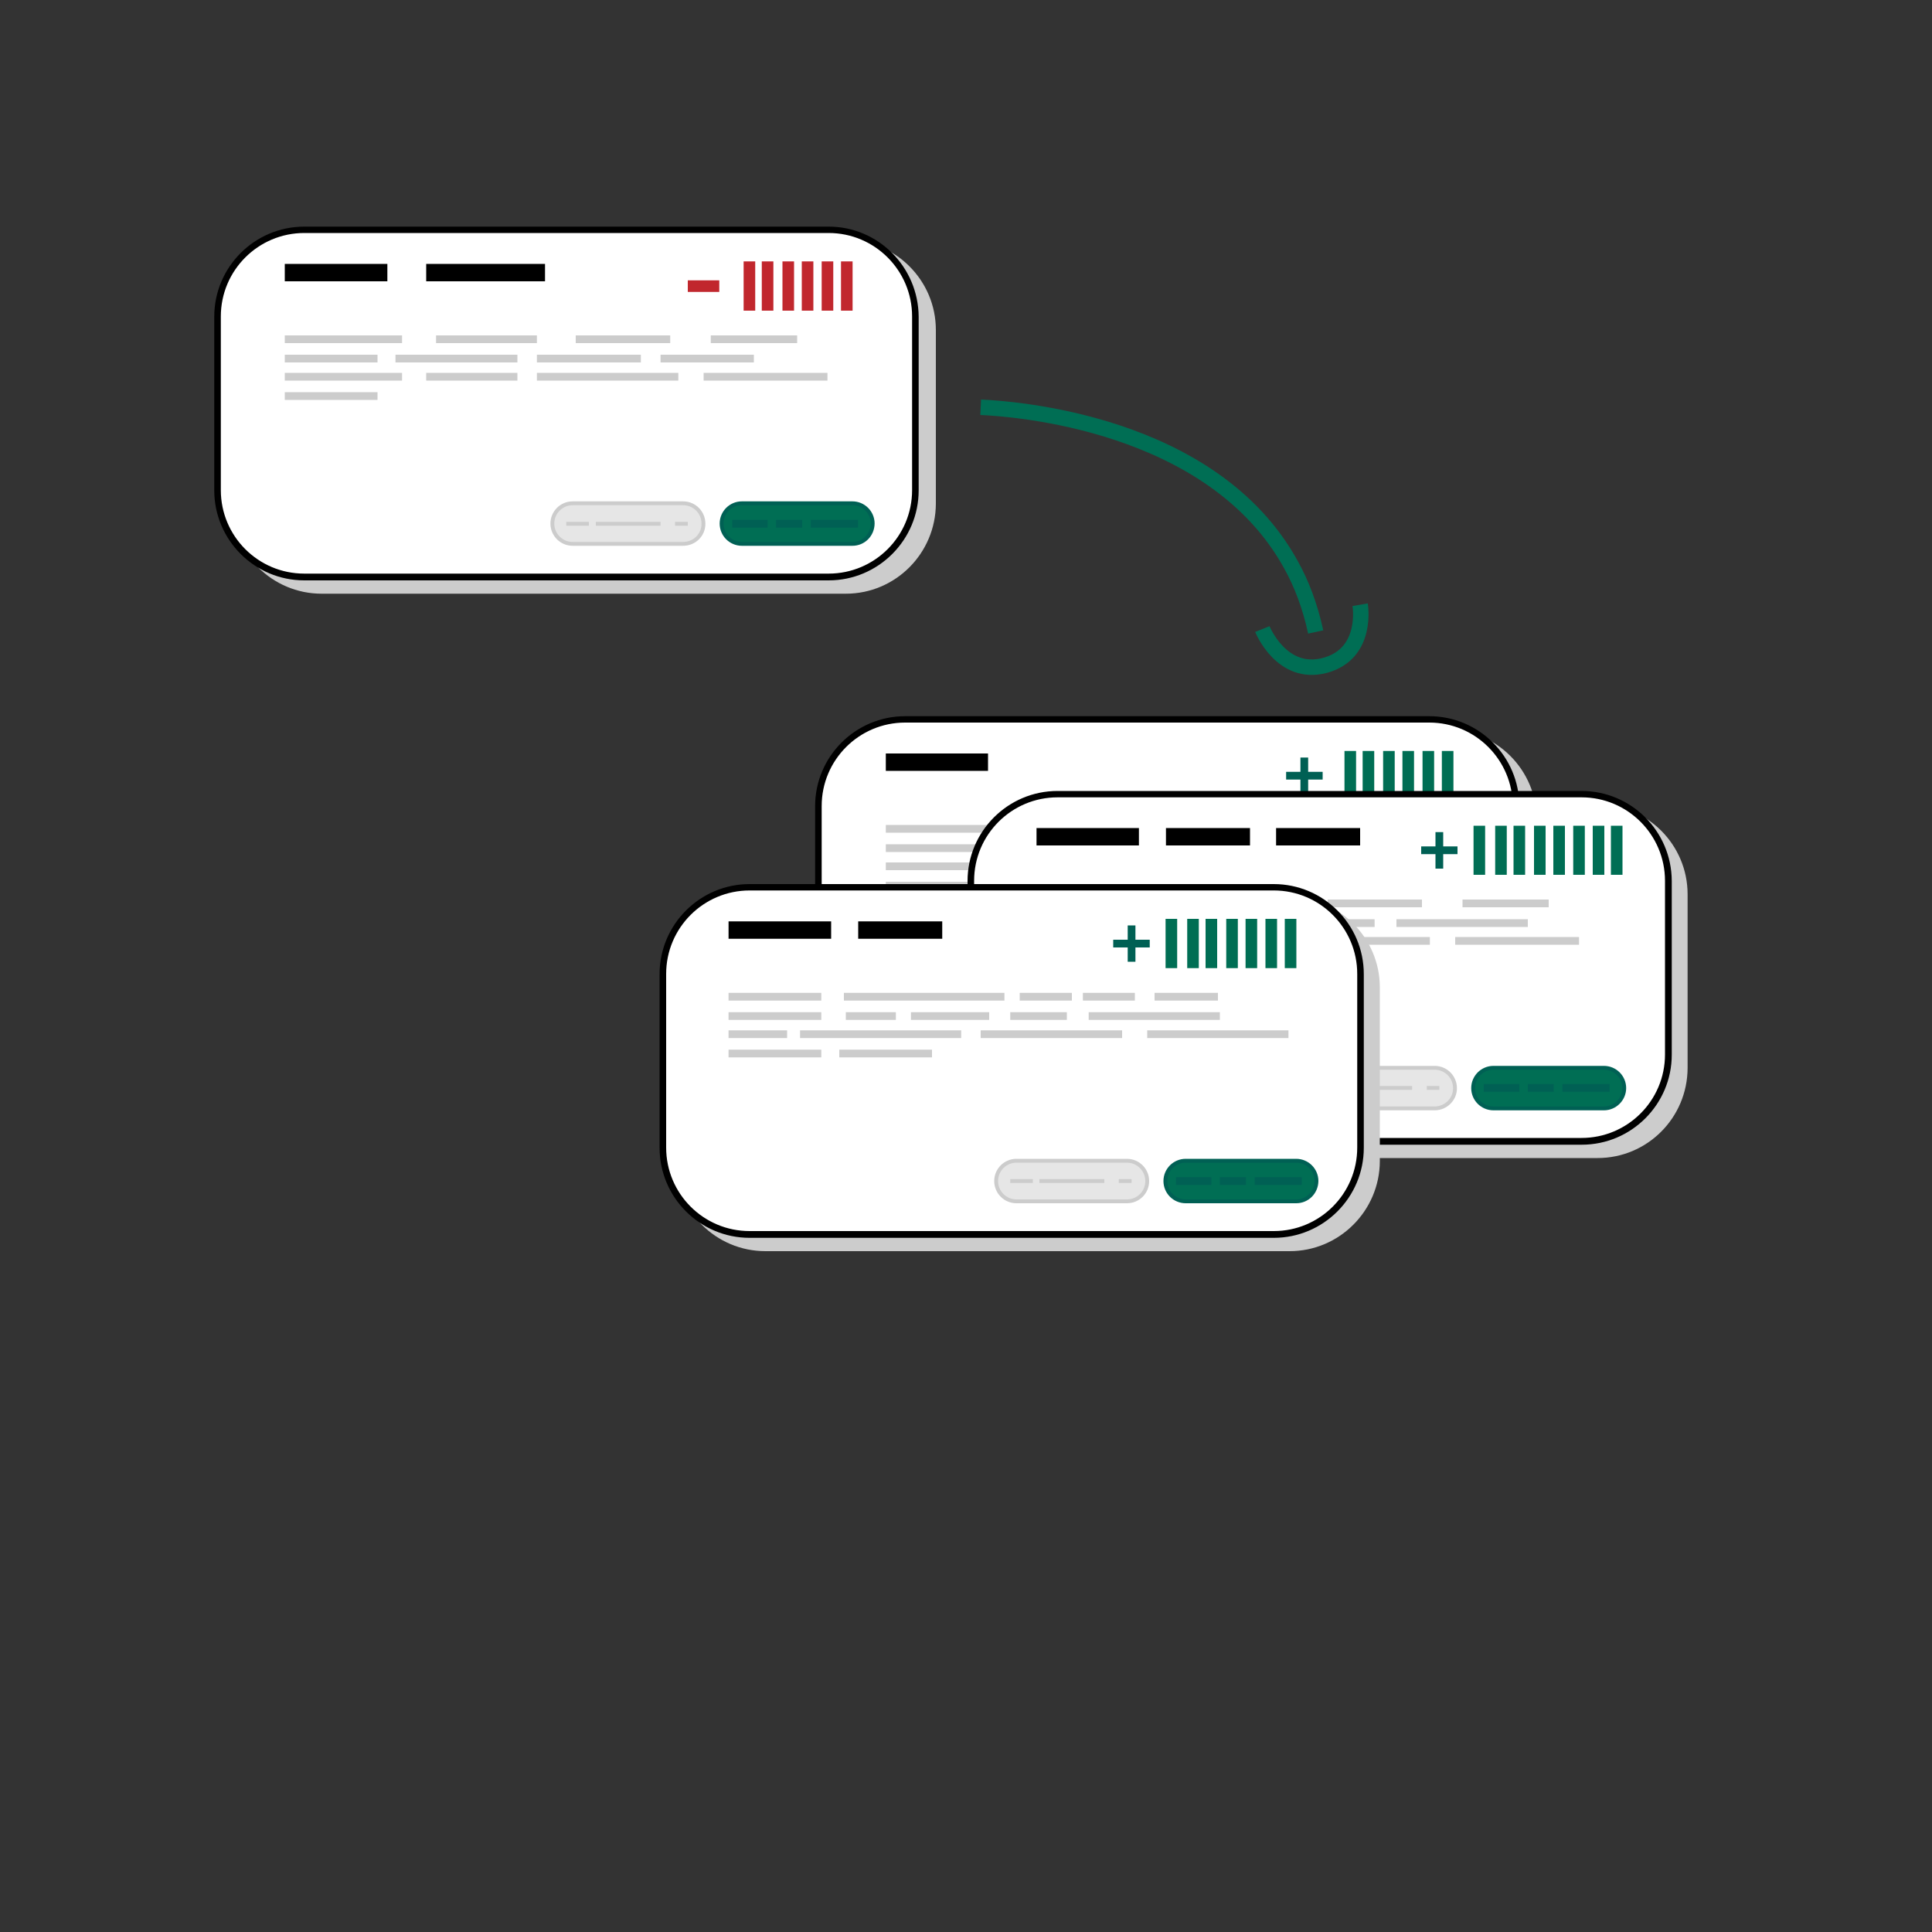 <?xml version="1.0" encoding="utf-8"?>
<!-- Generator: Adobe Illustrator 26.3.1, SVG Export Plug-In . SVG Version: 6.00 Build 0)  -->
<svg version="1.1" id="Layer_1" xmlns="http://www.w3.org/2000/svg" xmlns:xlink="http://www.w3.org/1999/xlink" x="0px" y="0px"
	 viewBox="0 0 1000 1000" style="enable-background:new 0 0 1000 1000;" xml:space="preserve">
<rect x="0" y="0" width="1000" height="1000" fill="#333333" stroke="none"/>
<style type="text/css">
	.st0{fill:#CCCCCC;}
	.st1{fill:#FFFFFF;}
	.st2{fill:none;stroke:#006E54;stroke-width:6;stroke-miterlimit:10;}
	.st3{fill:none;stroke:#000000;stroke-width:9;stroke-miterlimit:10;}
	.st4{fill:none;stroke:#CCCCCC;stroke-width:4;stroke-miterlimit:10;}
	.st5{fill:#E6E6E6;stroke:#CCCCCC;stroke-width:2;stroke-miterlimit:10;}
	.st6{fill:#006E54;stroke:#006054;stroke-width:2;stroke-miterlimit:10;}
	.st7{fill:none;stroke:#CCCCCC;stroke-width:2;stroke-miterlimit:10;}
	.st8{fill:none;stroke:#006054;stroke-width:4;stroke-miterlimit:10;}
	.st9{fill:none;stroke:#C1272D;stroke-width:6;stroke-miterlimit:10;}
	.st10{fill:none;stroke:#006E54;stroke-width:8;stroke-miterlimit:10;}
</style>
<g>
	<path class="st0" d="M437.8,307.3H166.5c-25.7,0-46.6-20.9-46.6-46.6v-89.9c0-25.7,20.9-46.6,46.6-46.6h271.3
		c25.7,0,46.6,20.9,46.6,46.6v89.9C484.3,286.4,463.5,307.3,437.8,307.3z"/>
</g>
<g>
	<path class="st0" d="M748.8,560.7H477.5c-25.7,0-46.6-20.9-46.6-46.6v-89.9c0-25.7,20.9-46.6,46.6-46.6h271.3
		c25.7,0,46.6,20.9,46.6,46.6v89.9C795.3,539.9,774.5,560.7,748.8,560.7z"/>
</g>
<g>
	<path class="st1" d="M468.5,552.1c-24.8,0-44.9-20.1-44.9-44.9v-89.9c0-24.8,20.1-44.9,44.9-44.9h271.3c24.8,0,44.9,20.1,44.9,44.9
		v89.9c0,24.8-20.1,44.9-44.9,44.9L468.5,552.1L468.5,552.1z"/>
	<path d="M739.8,374c23.9,0,43.2,19.4,43.2,43.2v89.9c0,23.9-19.4,43.2-43.2,43.2H468.5c-23.9,0-43.2-19.4-43.2-43.2v-89.9
		c0-23.9,19.4-43.2,43.2-43.2H739.8 M739.8,370.7H468.5c-25.7,0-46.6,20.9-46.6,46.6v89.9c0,25.7,20.9,46.6,46.6,46.6h271.3
		c25.7,0,46.6-20.9,46.6-46.6v-89.9C786.4,391.6,765.5,370.7,739.8,370.7L739.8,370.7z"/>
</g>
<line class="st2" x1="698.9" y1="388.7" x2="698.9" y2="414.2"/>
<line class="st2" x1="708.3" y1="388.7" x2="708.3" y2="414.2"/>
<line class="st2" x1="718.9" y1="388.7" x2="718.9" y2="414.2"/>
<line class="st2" x1="728.9" y1="388.7" x2="728.9" y2="414.2"/>
<line class="st2" x1="739.3" y1="388.7" x2="739.3" y2="414.2"/>
<line class="st2" x1="749.3" y1="388.7" x2="749.3" y2="414.2"/>
<line class="st3" x1="458.5" y1="394.5" x2="511.4" y2="394.5"/>
<line class="st4" x1="458.5" y1="429" x2="519" y2="429"/>
<line class="st4" x1="536.7" y1="429" x2="588.9" y2="429"/>
<line class="st4" x1="609.1" y1="429" x2="657.9" y2="429"/>
<line class="st4" x1="678.9" y1="429" x2="723.5" y2="429"/>
<line class="st4" x1="458.5" y1="439" x2="506.4" y2="439"/>
<line class="st4" x1="515.7" y1="439" x2="578.8" y2="439"/>
<line class="st4" x1="588.9" y1="439" x2="642.7" y2="439"/>
<line class="st4" x1="652.8" y1="439" x2="701.2" y2="439"/>
<line class="st4" x1="458.5" y1="448.4" x2="519" y2="448.4"/>
<line class="st4" x1="531.6" y1="448.4" x2="578.8" y2="448.4"/>
<line class="st4" x1="588.9" y1="448.4" x2="662" y2="448.4"/>
<line class="st4" x1="675.1" y1="448.4" x2="739.3" y2="448.4"/>
<line class="st4" x1="458.5" y1="458.4" x2="506.4" y2="458.4"/>
<path class="st5" d="M664.6,535h-57.2c-5.8,0-10.5-4.7-10.5-10.5l0,0c0-5.8,4.7-10.5,10.5-10.5h57.2c5.8,0,10.5,4.7,10.5,10.5l0,0
	C675.1,530.3,670.4,535,664.6,535z"/>
<path class="st6" d="M752.1,535h-57.2c-5.8,0-10.5-4.7-10.5-10.5l0,0c0-5.8,4.7-10.5,10.5-10.5h57.2c5.8,0,10.5,4.7,10.5,10.5l0,0
	C762.7,530.3,757.9,535,752.1,535z"/>
<line class="st7" x1="604.2" y1="524.4" x2="615.8" y2="524.4"/>
<line class="st7" x1="619.3" y1="524.4" x2="652.8" y2="524.4"/>
<line class="st7" x1="660.4" y1="524.4" x2="666.9" y2="524.4"/>
<line class="st8" x1="689.9" y1="524.4" x2="708.3" y2="524.4"/>
<line class="st8" x1="712.7" y1="524.4" x2="726.2" y2="524.4"/>
<line class="st8" x1="730.6" y1="524.4" x2="755.1" y2="524.4"/>
<line class="st8" x1="665.7" y1="401.5" x2="684.6" y2="401.5"/>
<line class="st8" x1="675.1" y1="410.9" x2="675.1" y2="392.1"/>
<g>
	<path class="st1" d="M157.5,298.7c-24.8,0-44.9-20.1-44.9-44.9v-89.9c0-24.8,20.1-44.9,44.9-44.9h271.4c24.8,0,44.9,20.1,44.9,44.9
		v89.9c0,24.8-20.1,44.9-44.9,44.9H157.5z"/>
	<path d="M428.9,120.6c23.9,0,43.2,19.4,43.2,43.2v89.9c0,23.9-19.4,43.2-43.2,43.2H157.5c-23.9,0-43.2-19.4-43.2-43.2v-89.9
		c0-23.9,19.4-43.2,43.2-43.2L428.9,120.6 M428.9,117.3H157.5c-25.7,0-46.6,20.9-46.6,46.6v89.9c0,25.7,20.9,46.6,46.6,46.6h271.4
		c25.7,0,46.6-20.9,46.6-46.6v-89.9C475.3,138.2,454.6,117.3,428.9,117.3L428.9,117.3z"/>
</g>
<line class="st9" x1="356" y1="148.1" x2="372.3" y2="148.1"/>
<line class="st9" x1="387.9" y1="135.3" x2="387.9" y2="160.8"/>
<line class="st9" x1="397.3" y1="135.3" x2="397.3" y2="160.8"/>
<line class="st9" x1="408" y1="135.3" x2="408" y2="160.8"/>
<line class="st9" x1="418" y1="135.3" x2="418" y2="160.8"/>
<line class="st9" x1="428.3" y1="135.3" x2="428.3" y2="160.8"/>
<line class="st9" x1="438.3" y1="135.3" x2="438.3" y2="160.8"/>
<line class="st3" x1="147.4" y1="141.1" x2="200.5" y2="141.1"/>
<line class="st3" x1="220.6" y1="141.1" x2="282.1" y2="141.1"/>
<line class="st4" x1="147.4" y1="175.6" x2="208.1" y2="175.6"/>
<line class="st4" x1="225.7" y1="175.6" x2="277.9" y2="175.6"/>
<line class="st4" x1="298" y1="175.6" x2="346.9" y2="175.6"/>
<line class="st4" x1="367.9" y1="175.6" x2="412.6" y2="175.6"/>
<line class="st4" x1="147.4" y1="185.6" x2="195.4" y2="185.6"/>
<line class="st4" x1="204.7" y1="185.6" x2="267.8" y2="185.6"/>
<line class="st4" x1="277.9" y1="185.6" x2="331.7" y2="185.6"/>
<line class="st4" x1="341.9" y1="185.6" x2="390.2" y2="185.6"/>
<line class="st4" x1="147.4" y1="195" x2="208.1" y2="195"/>
<line class="st4" x1="220.6" y1="195" x2="267.8" y2="195"/>
<line class="st4" x1="277.9" y1="195" x2="351.1" y2="195"/>
<line class="st4" x1="364.2" y1="195" x2="428.3" y2="195"/>
<line class="st4" x1="147.4" y1="205" x2="195.4" y2="205"/>
<path class="st5" d="M353.6,281.5h-57.2c-5.8,0-10.5-4.7-10.5-10.5l0,0c0-5.8,4.7-10.5,10.5-10.5h57.2c5.8,0,10.5,4.7,10.5,10.5l0,0
	C364.2,276.9,359.4,281.5,353.6,281.5z"/>
<path class="st6" d="M441.2,281.5H384c-5.8,0-10.5-4.7-10.5-10.5l0,0c0-5.8,4.7-10.5,10.5-10.5h57.2c5.8,0,10.5,4.7,10.5,10.5l0,0
	C451.6,276.9,447,281.5,441.2,281.5z"/>
<line class="st7" x1="293.1" y1="271.1" x2="304.8" y2="271.1"/>
<line class="st7" x1="308.4" y1="271.1" x2="341.9" y2="271.1"/>
<line class="st7" x1="349.4" y1="271.1" x2="356" y2="271.1"/>
<line class="st8" x1="379" y1="271.1" x2="397.3" y2="271.1"/>
<line class="st8" x1="401.7" y1="271.1" x2="415.2" y2="271.1"/>
<line class="st8" x1="419.7" y1="271.1" x2="444.1" y2="271.1"/>
<g>
	<path class="st0" d="M826.9,599.4H555.6c-25.7,0-46.6-20.9-46.6-46.6v-89.9c0-25.7,20.9-46.6,46.6-46.6h271.3
		c25.7,0,46.6,20.9,46.6,46.6v89.9C873.4,578.6,852.6,599.4,826.9,599.4z"/>
</g>
<g>
	<path class="st1" d="M547.4,590.7c-24.8,0-44.9-20.1-44.9-44.9v-89.9c0-24.8,20.1-44.9,44.9-44.9h271.3c24.8,0,44.9,20.1,44.9,44.9
		v89.9c0,24.8-20.1,44.9-44.9,44.9L547.4,590.7L547.4,590.7z"/>
	<path d="M818.6,412.7c23.9,0,43.2,19.4,43.2,43.2v89.9c0,23.9-19.4,43.2-43.2,43.2H547.4c-23.9,0-43.2-19.4-43.2-43.2v-89.9
		c0-23.9,19.4-43.2,43.2-43.2H818.6 M818.6,409.4H547.4c-25.7,0-46.6,20.9-46.6,46.6v89.9c0,25.7,20.9,46.6,46.6,46.6h271.3
		c25.7,0,46.6-20.9,46.6-46.6v-89.9C865.2,430.2,844.3,409.4,818.6,409.4L818.6,409.4z"/>
</g>
<line class="st2" x1="776.9" y1="427.4" x2="776.9" y2="452.8"/>
<line class="st2" x1="765.7" y1="427.4" x2="765.7" y2="452.8"/>
<line class="st2" x1="786.4" y1="427.4" x2="786.4" y2="452.8"/>
<line class="st2" x1="797" y1="427.4" x2="797" y2="452.8"/>
<line class="st2" x1="807" y1="427.4" x2="807" y2="452.8"/>
<line class="st2" x1="817.3" y1="427.4" x2="817.3" y2="452.8"/>
<line class="st2" x1="827.4" y1="427.4" x2="827.4" y2="452.8"/>
<line class="st2" x1="836.8" y1="427.4" x2="836.8" y2="452.8"/>
<line class="st3" x1="536.5" y1="433.1" x2="589.5" y2="433.1"/>
<line class="st3" x1="603.5" y1="433.1" x2="647" y2="433.1"/>
<line class="st3" x1="660.5" y1="433.1" x2="704" y2="433.1"/>
<line class="st4" x1="536.5" y1="467.6" x2="584.5" y2="467.6"/>
<line class="st4" x1="589.5" y1="467.6" x2="666.9" y2="467.6"/>
<line class="st4" x1="687.2" y1="467.6" x2="736" y2="467.6"/>
<line class="st4" x1="757" y1="467.6" x2="801.6" y2="467.6"/>
<line class="st4" x1="536.5" y1="477.8" x2="584.5" y2="477.8"/>
<line class="st4" x1="630.9" y1="477.8" x2="656.8" y2="477.8"/>
<line class="st4" x1="597.1" y1="477.8" x2="623" y2="477.8"/>
<line class="st4" x1="666.9" y1="477.8" x2="711.5" y2="477.8"/>
<line class="st4" x1="722.8" y1="477.8" x2="790.8" y2="477.8"/>
<line class="st4" x1="536.5" y1="487" x2="597.1" y2="487"/>
<line class="st4" x1="609.7" y1="487" x2="656.8" y2="487"/>
<line class="st4" x1="666.9" y1="487" x2="740.1" y2="487"/>
<line class="st4" x1="753.2" y1="487" x2="817.3" y2="487"/>
<line class="st4" x1="536.5" y1="497.1" x2="584.5" y2="497.1"/>
<line class="st4" x1="593.8" y1="497.1" x2="641.7" y2="497.1"/>
<path class="st5" d="M742.6,573.7h-57.2c-5.8,0-10.5-4.7-10.5-10.5l0,0c0-5.8,4.7-10.5,10.5-10.5h57.2c5.8,0,10.5,4.7,10.5,10.5l0,0
	C753.2,568.9,748.4,573.7,742.6,573.7z"/>
<path class="st6" d="M830.2,573.7H773c-5.8,0-10.5-4.7-10.5-10.5l0,0c0-5.8,4.7-10.5,10.5-10.5h57.2c5.8,0,10.5,4.7,10.5,10.5l0,0
	C840.7,568.9,836,573.7,830.2,573.7z"/>
<line class="st7" x1="682.2" y1="563.1" x2="693.9" y2="563.1"/>
<line class="st7" x1="697.4" y1="563.1" x2="730.9" y2="563.1"/>
<line class="st7" x1="738.5" y1="563.1" x2="745" y2="563.1"/>
<line class="st8" x1="768" y1="563.1" x2="786.4" y2="563.1"/>
<line class="st8" x1="790.8" y1="563.1" x2="804.2" y2="563.1"/>
<line class="st8" x1="808.7" y1="563.1" x2="833.1" y2="563.1"/>
<line class="st8" x1="735.6" y1="440.1" x2="754.4" y2="440.1"/>
<line class="st8" x1="745" y1="449.6" x2="745" y2="430.7"/>
<path class="st10" d="M507.6,210.8c15.3,0.7,119.8,7.2,160.6,81.5c5.2,9.3,9.8,20.9,12.8,34.8"/>
<path class="st10" d="M653.4,325.6c0,0,9.9,24.8,32.4,18.8C708.4,338.3,704,313,704,313"/>
<g>
	<path class="st0" d="M667.5,647.6H396.2c-25.7,0-46.6-20.9-46.6-46.6v-89.9c0-25.7,20.9-46.6,46.6-46.6h271.4
		c25.7,0,46.6,20.9,46.6,46.6V601C714.1,626.7,693.2,647.6,667.5,647.6z"/>
</g>
<g>
	<path class="st1" d="M388,639c-24.8,0-44.9-20.1-44.9-44.9v-89.9c0-24.8,20.1-44.9,44.9-44.9h271.3c24.8,0,44.9,20.1,44.9,44.9
		v89.9c0,24.8-20.1,44.9-44.9,44.9L388,639L388,639z"/>
	<path d="M659.3,460.9c23.9,0,43.2,19.4,43.2,43.2v89.9c0,23.9-19.4,43.2-43.2,43.2H388c-23.9,0-43.2-19.4-43.2-43.2v-89.9
		c0-23.9,19.4-43.2,43.2-43.2H659.3 M659.3,457.6H388c-25.7,0-46.6,20.9-46.6,46.6v89.9c0,25.7,20.9,46.6,46.6,46.6h271.3
		c25.7,0,46.6-20.9,46.6-46.6v-89.9C705.9,478.5,685,457.6,659.3,457.6L659.3,457.6z"/>
</g>
<line class="st2" x1="617.5" y1="475.6" x2="617.5" y2="501.1"/>
<line class="st2" x1="606.3" y1="475.6" x2="606.3" y2="501.1"/>
<line class="st2" x1="627" y1="475.6" x2="627" y2="501.1"/>
<line class="st2" x1="637.7" y1="475.6" x2="637.7" y2="501.1"/>
<line class="st2" x1="647.7" y1="475.6" x2="647.7" y2="501.1"/>
<line class="st2" x1="658" y1="475.6" x2="658" y2="501.1"/>
<line class="st2" x1="668" y1="475.6" x2="668" y2="501.1"/>
<line class="st3" x1="377.1" y1="481.4" x2="430.2" y2="481.4"/>
<line class="st3" x1="444.2" y1="481.4" x2="487.7" y2="481.4"/>
<line class="st4" x1="377.1" y1="515.9" x2="425.1" y2="515.9"/>
<line class="st4" x1="436.8" y1="515.9" x2="519.9" y2="515.9"/>
<line class="st4" x1="527.8" y1="515.9" x2="554.8" y2="515.9"/>
<line class="st4" x1="560.5" y1="515.9" x2="587.4" y2="515.9"/>
<line class="st4" x1="597.6" y1="515.9" x2="630.4" y2="515.9"/>
<line class="st4" x1="377.1" y1="525.9" x2="425.1" y2="525.9"/>
<line class="st4" x1="471.5" y1="525.9" x2="512" y2="525.9"/>
<line class="st4" x1="437.8" y1="525.9" x2="463.7" y2="525.9"/>
<line class="st4" x1="522.9" y1="525.9" x2="552.2" y2="525.9"/>
<line class="st4" x1="563.5" y1="525.9" x2="631.4" y2="525.9"/>
<line class="st4" x1="377.1" y1="535.3" x2="407.4" y2="535.3"/>
<line class="st4" x1="414.1" y1="535.3" x2="497.5" y2="535.3"/>
<line class="st4" x1="507.6" y1="535.3" x2="580.8" y2="535.3"/>
<line class="st4" x1="593.8" y1="535.3" x2="666.9" y2="535.3"/>
<line class="st4" x1="377.1" y1="545.3" x2="425.1" y2="545.3"/>
<line class="st4" x1="434.4" y1="545.3" x2="482.4" y2="545.3"/>
<path class="st5" d="M583.3,621.8h-57.2c-5.8,0-10.5-4.7-10.5-10.5l0,0c0-5.8,4.7-10.5,10.5-10.5h57.2c5.8,0,10.5,4.7,10.5,10.5l0,0
	C593.8,617.2,589.1,621.8,583.3,621.8z"/>
<path class="st6" d="M670.9,621.8h-57.2c-5.8,0-10.5-4.7-10.5-10.5l0,0c0-5.8,4.7-10.5,10.5-10.5h57.2c5.8,0,10.5,4.7,10.5,10.5l0,0
	C681.3,617.2,676.7,621.8,670.9,621.8z"/>
<line class="st7" x1="522.9" y1="611.3" x2="534.6" y2="611.3"/>
<line class="st7" x1="538" y1="611.3" x2="571.6" y2="611.3"/>
<line class="st7" x1="579.1" y1="611.3" x2="585.7" y2="611.3"/>
<line class="st8" x1="608.7" y1="611.3" x2="627" y2="611.3"/>
<line class="st8" x1="631.4" y1="611.3" x2="644.9" y2="611.3"/>
<line class="st8" x1="649.4" y1="611.3" x2="673.8" y2="611.3"/>
<line class="st8" x1="576.2" y1="488.4" x2="595.1" y2="488.4"/>
<line class="st8" x1="585.7" y1="497.8" x2="585.7" y2="479"/>
</svg>
